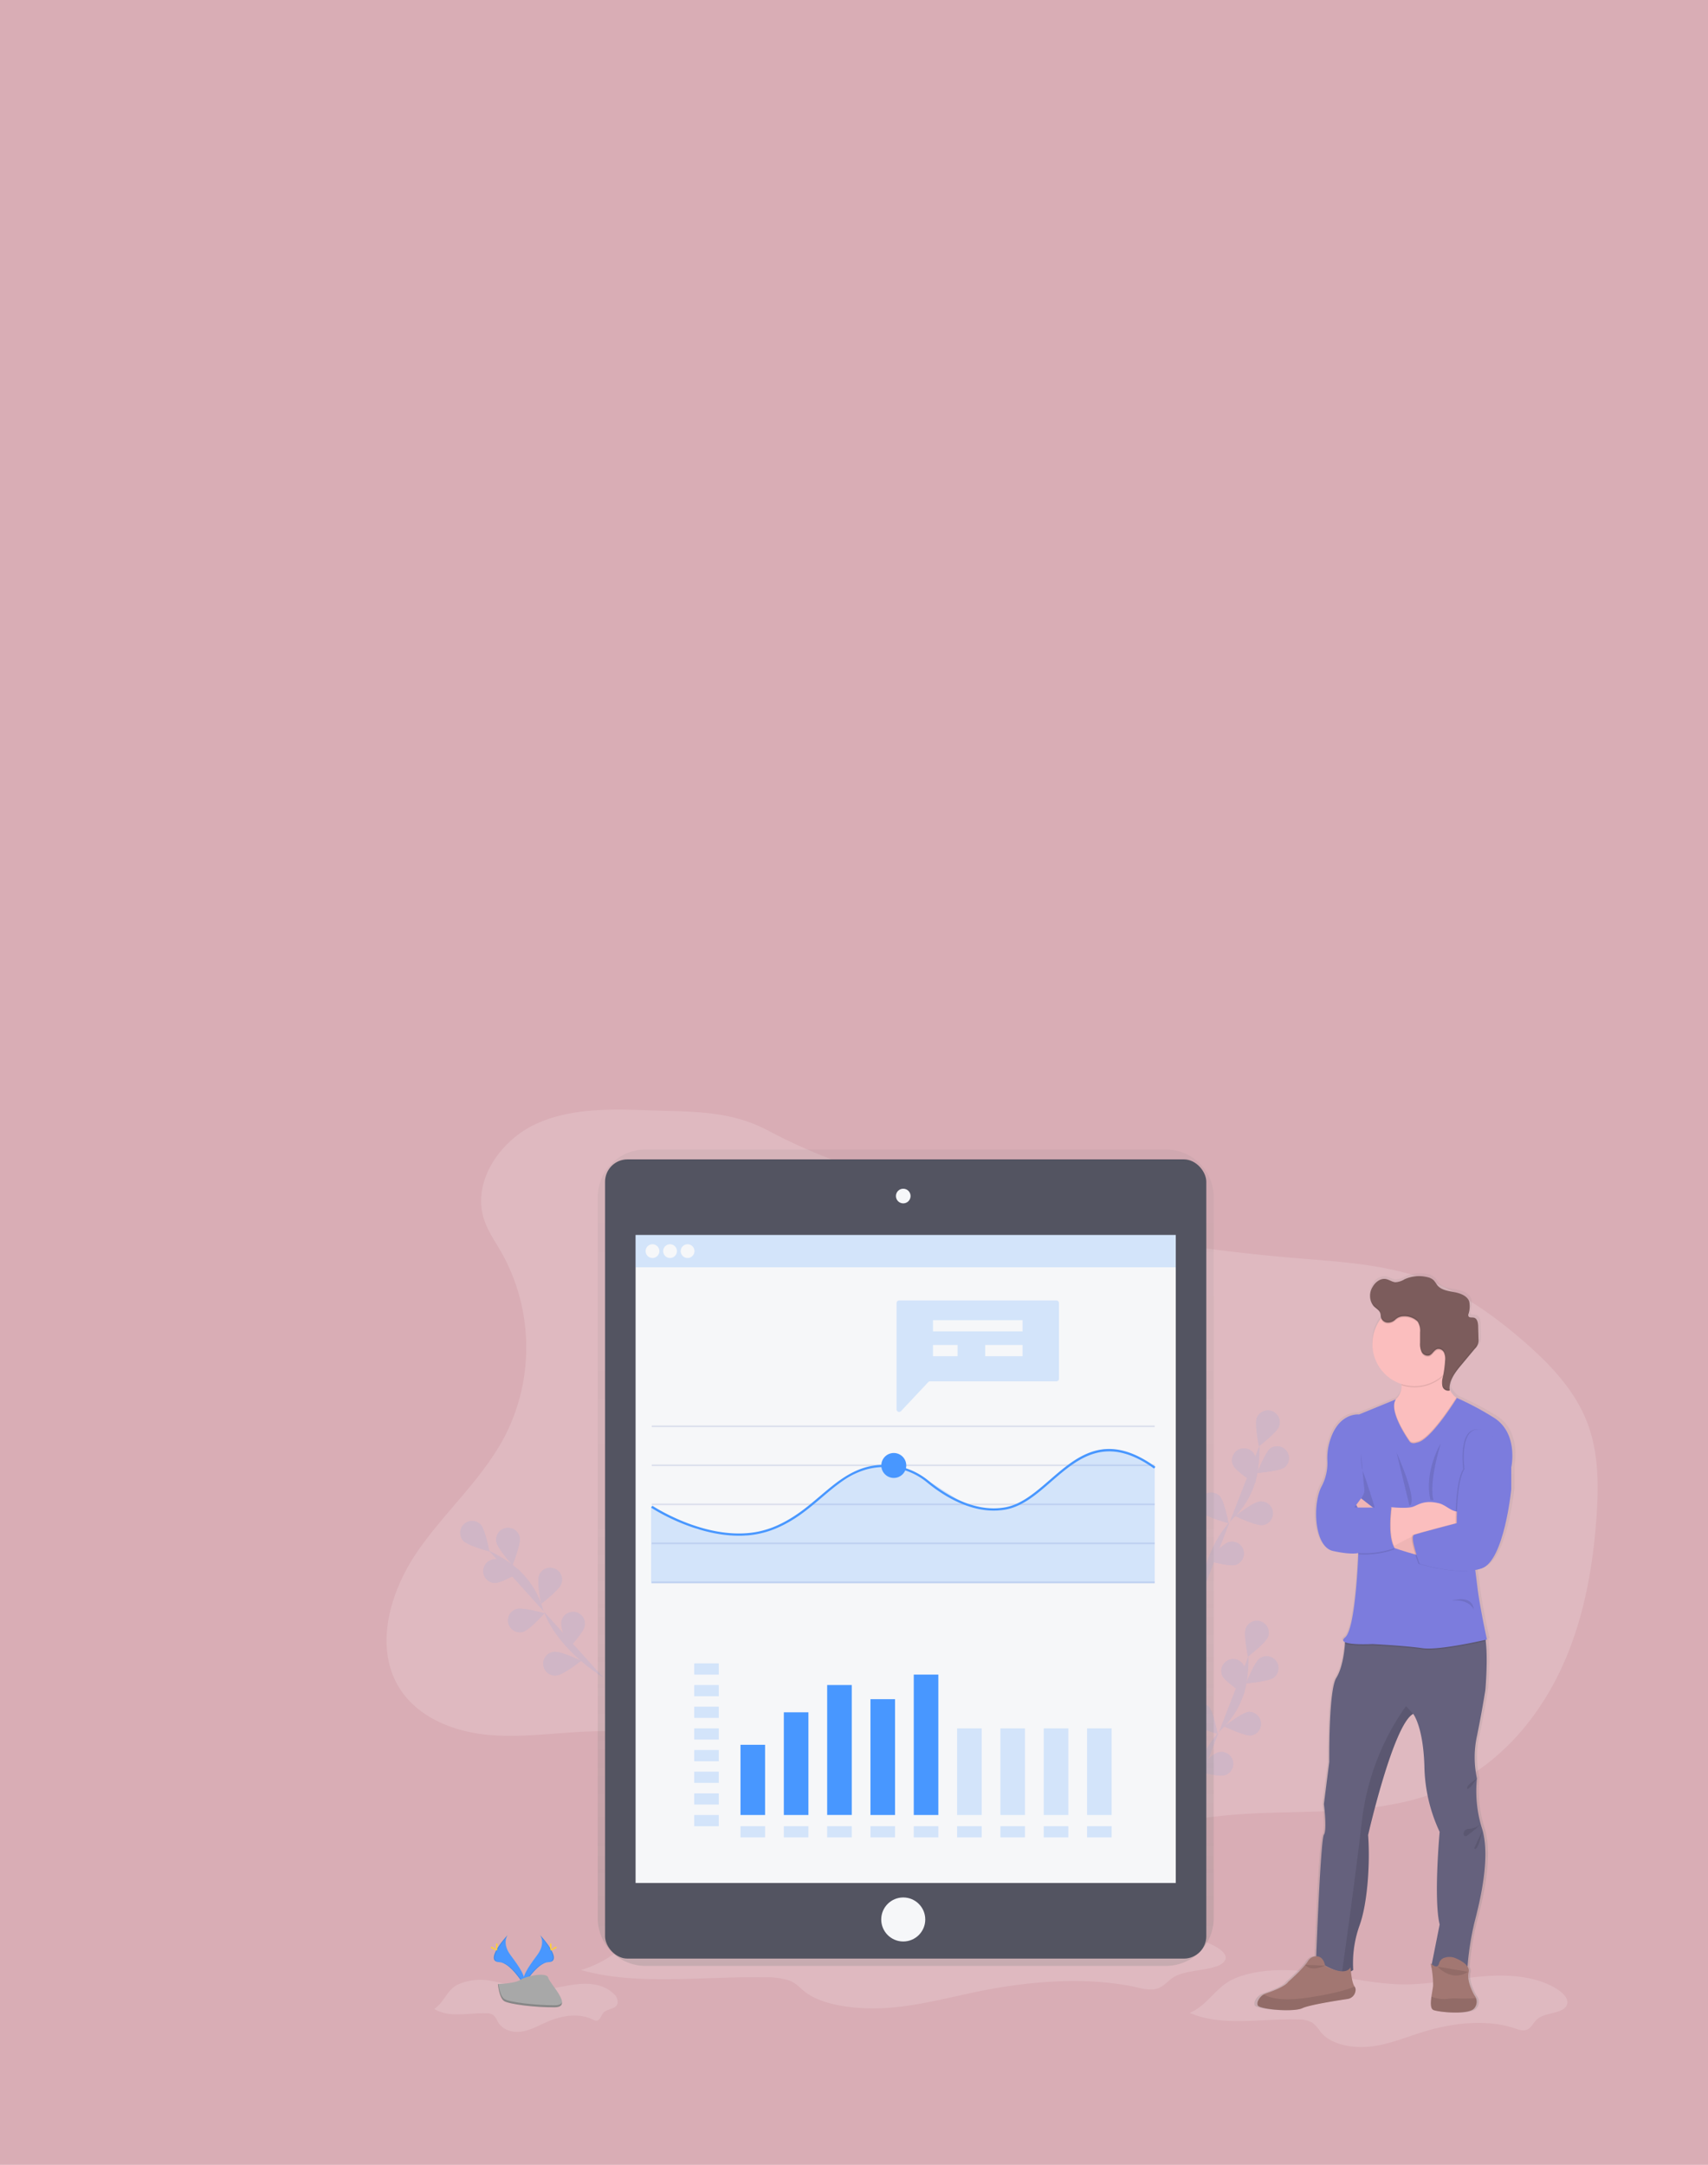 <svg id="레이어_1" data-name="레이어 1" xmlns="http://www.w3.org/2000/svg" xmlns:xlink="http://www.w3.org/1999/xlink" viewBox="0 0 471 597"><defs><style>.cls-1{fill:#d9adb5;}.cls-2,.cls-5{fill:#fff;opacity:0.15;}.cls-14,.cls-3{opacity:0.1;}.cls-4{fill:#4897ff;}.cls-14,.cls-17,.cls-21,.cls-5{isolation:isolate;}.cls-6{fill:url(#무제_그라디언트_2);}.cls-7{fill:#535461;}.cls-8{fill:#f6f7f9;}.cls-21,.cls-9{opacity:0.2;}.cls-10{fill:#dce0ed;}.cls-11{fill:url(#무제_그라디언트_2-2);}.cls-12{fill:#65617d;}.cls-13{fill:#a27772;}.cls-15{fill:#fbbebe;}.cls-16{fill:#7c7cdd;}.cls-17{opacity:0.05;}.cls-18{fill:#7c5c5c;}.cls-19{fill:#ffd037;}.cls-20{fill:#a8a8a8;}</style><linearGradient id="무제_그라디언트_2" x1="309.28" y1="-349.78" x2="309.28" y2="-124.68" gradientTransform="matrix(1, 0, 0, -1, -59.52, 192.35)" gradientUnits="userSpaceOnUse"><stop offset="0" stop-color="gray" stop-opacity="0.25"/><stop offset="0.54" stop-color="gray" stop-opacity="0.12"/><stop offset="1" stop-color="gray" stop-opacity="0.1"/></linearGradient><linearGradient id="무제_그라디언트_2-2" x1="441.41" y1="-362.66" x2="441.41" y2="-158.83" xlink:href="#무제_그라디언트_2"/></defs><rect class="cls-1" width="471" height="597"/><path class="cls-2" d="M179.09,306.2c-10.74-.39-22-.67-31.66,3.93s-17.22,15.76-14,26c1.06,3.34,3.13,6.25,4.88,9.3a53.63,53.63,0,0,1,1,50.45c-6.23,12-16.79,21.1-24.39,32.27s-11.91,26.63-4.44,37.88c5.12,7.7,14.62,11.45,23.82,12.36s18.46-.52,27.7-.89a119.36,119.36,0,0,1,52.39,9.91c22.7,9.95,42.26,27,66.16,33.55a20,20,0,0,0,8.81.89c5.2-1,9-5.25,13.06-8.65,13-10.77,31-12.78,47.91-13.29s34.47-.11,49.73-7.36c13.33-6.33,23.59-18.11,30-31.41s9.15-28.08,10.19-42.8c.62-8.76.6-17.81-2.54-26-3.52-9.22-10.67-16.56-18.17-23-7.83-6.71-16.37-12.79-26-16.41-11.56-4.33-24.1-4.95-36.4-6a501.5,501.5,0,0,1-74.87-12c-23.36-5.59-49-11.69-70.29-23.07C201.31,306.18,191.13,306.63,179.09,306.2Z"/><g class="cls-3"><path class="cls-4" d="M327.21,500.52s1.09-15.32,9.72-23.68a23.25,23.25,0,0,0,6.87-13,39.68,39.68,0,0,0,.47-7.14"/><path class="cls-4" d="M349.67,451.38c-.63,1.69-5.53,5.45-5.53,5.45s-1.24-6.05-.6-7.74a3.27,3.27,0,0,1,6.13,2.29Z"/><path class="cls-4" d="M351.23,462.64c-1.45,1.08-7.6,1.58-7.6,1.58s2.25-5.75,3.7-6.83a3.27,3.27,0,0,1,3.9,5.25Z"/><path class="cls-4" d="M345,478.58c-1.8.19-7.37-2.48-7.37-2.48s4.85-3.82,6.65-4a3.27,3.27,0,0,1,.72,6.49Z"/><path class="cls-4" d="M337.61,489.57c-1.73.5-7.67-1.2-7.67-1.2s4.13-4.59,5.87-5.08a3.27,3.27,0,1,1,2,6.23l-.18.05Z"/><path class="cls-4" d="M337.07,462.14c.77,1.63,6,5,6,5s.72-6.14-.06-7.77a3.27,3.27,0,0,0-5.91,2.8Z"/><path class="cls-4" d="M328.57,475.11c1.23,1.33,7.18,3,7.18,3s-1.15-6.07-2.38-7.4a3.27,3.27,0,0,0-4.8,4.44Z"/><path class="cls-4" d="M322,488.85c1,1.52,6.58,4.13,6.58,4.13s-.11-6.18-1.09-7.69a3.27,3.27,0,0,0-5.49,3.56Z"/><path class="cls-4" d="M349.67,451.38c-.63,1.69-5.53,5.45-5.53,5.45s-1.24-6.05-.6-7.74a3.27,3.27,0,0,1,6.13,2.29Z"/><path class="cls-4" d="M351.23,462.64c-1.45,1.08-7.6,1.58-7.6,1.58s2.25-5.75,3.7-6.83a3.27,3.27,0,0,1,3.9,5.25Z"/><path class="cls-4" d="M345,478.58c-1.8.19-7.37-2.48-7.37-2.48s4.85-3.82,6.65-4a3.27,3.27,0,0,1,.72,6.49Z"/><path class="cls-4" d="M337.61,489.57c-1.73.5-7.67-1.2-7.67-1.2s4.13-4.59,5.87-5.08a3.27,3.27,0,1,1,2,6.23l-.18.05Z"/><path class="cls-4" d="M337.07,462.14c.77,1.63,6,5,6,5s.72-6.14-.06-7.77a3.27,3.27,0,0,0-5.91,2.8Z"/><path class="cls-4" d="M328.57,475.11c1.23,1.33,7.18,3,7.18,3s-1.15-6.07-2.38-7.4a3.27,3.27,0,0,0-4.8,4.44Z"/><path class="cls-4" d="M322,488.85c1,1.52,6.58,4.13,6.58,4.13s-.11-6.18-1.09-7.69a3.27,3.27,0,0,0-5.49,3.56Z"/></g><g class="cls-3"><path class="cls-4" d="M330.23,442.52s1.1-15.33,9.72-23.69a23.26,23.26,0,0,0,6.88-13,38.77,38.77,0,0,0,.46-7.14"/><path class="cls-4" d="M352.7,393.37c-.62,1.69-5.53,5.45-5.53,5.45s-1.24-6.05-.6-7.74a3.27,3.27,0,0,1,6.13,2.29Z"/><path class="cls-4" d="M354.27,404.63c-1.45,1.08-7.61,1.57-7.61,1.57s2.26-5.74,3.71-6.82a3.27,3.27,0,0,1,4,5.15Z"/><path class="cls-4" d="M348.05,420.57c-1.79.19-7.36-2.48-7.36-2.48s4.85-3.82,6.65-4a3.27,3.27,0,1,1,.83,6.49h-.12Z"/><path class="cls-4" d="M340.64,431.56c-1.73.5-7.67-1.2-7.67-1.2s4.13-4.59,5.87-5.09a3.27,3.27,0,0,1,1.8,6.29Z"/><path class="cls-4" d="M340.1,404.13c.77,1.63,6,5,6,5s.71-6.14-.06-7.77a3.27,3.27,0,0,0-6,2.68l.06.12Z"/><path class="cls-4" d="M331.59,417.1c1.24,1.33,7.19,2.95,7.19,2.95s-1.16-6.06-2.38-7.39a3.27,3.27,0,0,0-4.81,4.44Z"/><path class="cls-4" d="M325.06,430.84c1,1.52,6.58,4.13,6.58,4.13s-.11-6.18-1.1-7.69a3.27,3.27,0,1,0-5.58,3.41,1.3,1.3,0,0,0,.1.15Z"/><path class="cls-4" d="M352.7,393.37c-.62,1.69-5.53,5.45-5.53,5.45s-1.24-6.05-.6-7.74a3.27,3.27,0,0,1,6.13,2.29Z"/><path class="cls-4" d="M354.27,404.63c-1.45,1.08-7.61,1.57-7.61,1.57s2.26-5.74,3.71-6.82a3.27,3.27,0,0,1,4,5.15Z"/><path class="cls-4" d="M348.05,420.57c-1.79.19-7.36-2.48-7.36-2.48s4.85-3.82,6.65-4a3.27,3.27,0,1,1,.83,6.49h-.12Z"/><path class="cls-4" d="M340.64,431.56c-1.73.5-7.67-1.2-7.67-1.2s4.13-4.59,5.87-5.09a3.27,3.27,0,0,1,1.8,6.29Z"/><path class="cls-4" d="M340.1,404.13c.77,1.63,6,5,6,5s.71-6.14-.06-7.77a3.27,3.27,0,0,0-6,2.68l.06.12Z"/><path class="cls-4" d="M331.59,417.1c1.24,1.33,7.19,2.95,7.19,2.95s-1.16-6.06-2.38-7.39a3.27,3.27,0,0,0-4.81,4.44Z"/><path class="cls-4" d="M325.06,430.84c1,1.52,6.58,4.13,6.58,4.13s-.11-6.18-1.1-7.69a3.27,3.27,0,1,0-5.58,3.41,1.3,1.3,0,0,0,.1.15Z"/></g><g class="cls-3"><path class="cls-4" d="M166.36,462.59s-13.2-7.86-16.79-19.31a23.26,23.26,0,0,0-8.54-12,38.64,38.64,0,0,0-6.18-3.63"/><path class="cls-4" d="M132.55,420.44c1.24,1.32,2.39,7.39,2.39,7.39s-6-1.62-7.19-2.95a3.27,3.27,0,0,1,4.8-4.44Z"/><path class="cls-4" d="M143.32,424.12c.3,1.78-2,7.5-2,7.5s-4.12-4.6-4.43-6.38a3.27,3.27,0,1,1,6.42-1.28Z"/><path class="cls-4" d="M154.76,436.81c-.62,1.7-5.53,5.46-5.53,5.46s-1.23-6-.6-7.74a3.27,3.27,0,0,1,6.19,2.11l-.06.17Z"/><path class="cls-4" d="M161.25,448.38c-.33,1.77-4.52,6.33-4.52,6.33s-2.24-5.76-1.91-7.53a3.27,3.27,0,0,1,6.43,1.21h0Z"/><path class="cls-4" d="M136.5,436.53c1.81,0,7.12-3.09,7.12-3.09s-5.16-3.4-7-3.44a3.27,3.27,0,0,0-.16,6.54Z"/><path class="cls-4" d="M144.26,450c1.74-.5,5.87-5.09,5.87-5.09s-5.93-1.7-7.67-1.2a3.27,3.27,0,0,0,1.81,6.29Z"/><path class="cls-4" d="M153.6,462c1.8-.2,6.64-4,6.64-4s-5.56-2.67-7.36-2.47a3.27,3.27,0,0,0,.36,6.53Z"/><path class="cls-4" d="M132.55,420.44c1.24,1.32,2.39,7.39,2.39,7.39s-6-1.62-7.19-2.95a3.27,3.27,0,0,1,4.8-4.44Z"/><path class="cls-4" d="M143.32,424.12c.3,1.78-2,7.5-2,7.5s-4.12-4.6-4.43-6.38a3.27,3.27,0,1,1,6.42-1.28Z"/><path class="cls-4" d="M154.76,436.81c-.62,1.7-5.53,5.46-5.53,5.46s-1.23-6-.6-7.74a3.27,3.27,0,0,1,6.19,2.11l-.06.17Z"/><path class="cls-4" d="M161.25,448.38c-.33,1.77-4.52,6.33-4.52,6.33s-2.24-5.76-1.91-7.53a3.27,3.27,0,0,1,6.43,1.21h0Z"/><path class="cls-4" d="M136.5,436.53c1.81,0,7.12-3.09,7.12-3.09s-5.16-3.4-7-3.44a3.27,3.27,0,0,0-.16,6.54Z"/><path class="cls-4" d="M144.26,450c1.74-.5,5.87-5.09,5.87-5.09s-5.93-1.7-7.67-1.2a3.27,3.27,0,0,0,1.81,6.29Z"/><path class="cls-4" d="M153.6,462c1.8-.2,6.64-4,6.64-4s-5.56-2.67-7.36-2.47a3.27,3.27,0,0,0,.36,6.53Z"/></g><path class="cls-5" d="M328.09,555.1c8.87,3.86,19.69,1.51,29.75,1.79a8,8,0,0,1,3.94.82,10,10,0,0,1,2.41,2.67c2.82,3.44,8.6,4.54,13.65,4s9.68-2.52,14.45-4c8.24-2.54,17.65-3.7,25.78-.92a5.37,5.37,0,0,0,2.33.44c1.78-.22,2.31-2.07,3.56-3.13,2.25-1.9,7.13-1.38,8.12-3.89.58-1.47-.75-3-2.2-4-5.56-3.84-13.5-4.47-20.77-3.88s-14.42,2.23-21.72,2.23c-9.11,0-17.9-2.5-26.92-3.53-6.24-.71-13.05-.62-18.91,1.47C335.22,547.41,333.82,552.51,328.09,555.1Z"/><path class="cls-5" d="M160.24,543.27c15.14,4.36,33.62,1.7,50.79,2a20.19,20.19,0,0,1,6.73.93c1.89.76,2.81,2,4.11,3,4.81,3.89,14.67,5.14,23.29,4.48s16.53-2.84,24.67-4.51c14.06-2.87,30.14-4.18,44-1.05a13.18,13.18,0,0,0,4,.51c3-.26,3.94-2.34,6.07-3.54,3.84-2.16,12.18-1.56,13.86-4.4,1-1.66-1.28-3.37-3.76-4.5-9.48-4.34-23-5.06-35.45-4.39s-24.6,2.52-37.07,2.53c-15.54,0-30.55-2.84-45.94-4-10.66-.8-22.29-.7-32.28,1.67C172.42,534.59,170,540.34,160.24,543.27Z"/><path class="cls-5" d="M119.73,554c4.32,2.6,9.57,1,14.47,1.2a3.17,3.17,0,0,1,1.92.55,6.48,6.48,0,0,1,1.17,1.81c1.37,2.32,4.18,3.07,6.64,2.67s4.71-1.7,7-2.69c4-1.72,8.59-2.5,12.54-.62a1.93,1.93,0,0,0,1.14.31c.87-.15,1.13-1.4,1.73-2.11,1.09-1.28,3.47-.93,3.95-2.63a2.89,2.89,0,0,0-1.07-2.68c-2.7-2.6-6.57-3-10.11-2.62s-7,1.48-10.56,1.48c-4.43,0-8.71-1.69-13.1-2.39a15.31,15.31,0,0,0-9.2,1C123.2,548.77,122.52,552.21,119.73,554Z"/><path class="cls-6" d="M321.52,317H178a13.13,13.13,0,0,0-13.16,13.12h0V529A13.14,13.14,0,0,0,178,542.13H321.52A13.14,13.14,0,0,0,334.69,529h0V330.15A13.14,13.14,0,0,0,321.53,317Z"/><rect class="cls-7" x="166.85" y="319.72" width="165.8" height="220.4" rx="6.18"/><rect class="cls-8" x="175.27" y="340.57" width="148.96" height="178.7"/><circle class="cls-8" cx="249.08" cy="329.83" r="2.02"/><circle class="cls-8" cx="249.08" cy="529.33" r="6.07"/><g class="cls-9"><rect class="cls-4" x="175.27" y="340.57" width="148.96" height="8.91"/></g><circle class="cls-8" cx="179.93" cy="345.02" r="1.9"/><circle class="cls-8" cx="184.77" cy="345.02" r="1.9"/><circle class="cls-8" cx="189.61" cy="345.02" r="1.9"/><rect class="cls-10" x="179.72" y="393.1" width="138.71" height="0.46"/><rect class="cls-10" x="179.72" y="403.86" width="138.71" height="0.46"/><rect class="cls-10" x="179.72" y="414.62" width="138.71" height="0.46"/><rect class="cls-10" x="179.72" y="425.38" width="138.71" height="0.46"/><rect class="cls-10" x="179.72" y="436.14" width="138.71" height="0.46"/><g class="cls-9"><polygon class="cls-4" points="318.43 436.61 179.55 436.61 179.55 415.44 192.29 421.72 205.47 423.51 217.04 420.02 230.99 409.2 238.01 405.15 243.14 404.16 248.05 404.42 256.12 408.41 267.1 415.4 275.71 416.51 282.54 414.15 297.01 402.3 304.4 399.67 312.13 400.86 318.43 404.5 318.43 436.61"/></g><path class="cls-4" d="M203.76,423.5c-12.51,0-24.07-7.64-24.21-7.74l.35-.52c.17.12,18,11.89,33.08,6,5.51-2.17,9.43-5.5,13.23-8.73,4-3.38,7.7-6.56,12.81-7.95a19.17,19.17,0,0,1,17.1,3.84c4.16,3.42,12.43,8.9,21.17,7.26,4.45-.84,8.21-4.09,12.18-7.53,7.62-6.61,15.51-13.44,29.14-3.64l-.36.5c-13.24-9.51-20.93-2.84-28.37,3.6-4,3.5-7.86,6.8-12.48,7.68-9,1.68-17.43-3.91-21.67-7.39a18.57,18.57,0,0,0-16.55-3.72c-5,1.34-8.65,4.49-12.57,7.82s-7.8,6.64-13.41,8.83A25.77,25.77,0,0,1,203.76,423.5Z"/><circle class="cls-4" cx="246.47" cy="404.13" r="3.44"/><g class="cls-9"><path class="cls-4" d="M291.32,358.63H247.94a.71.71,0,0,0-.7.71h0v29.33a.7.7,0,0,0,.7.7.73.73,0,0,0,.52-.22l7.51-8a.73.73,0,0,1,.52-.22h34.83a.7.7,0,0,0,.7-.7h0V359.33A.7.7,0,0,0,291.32,358.63Z"/></g><rect class="cls-8" x="257.28" y="364.06" width="24.7" height="3.09"/><rect class="cls-8" x="257.28" y="370.91" width="6.78" height="3.09"/><g class="cls-9"><rect class="cls-4" x="191.44" y="458.71" width="6.78" height="3.09"/></g><g class="cls-9"><rect class="cls-4" x="191.44" y="464.68" width="6.78" height="3.09"/></g><g class="cls-9"><rect class="cls-4" x="191.44" y="470.65" width="6.78" height="3.09"/></g><g class="cls-9"><rect class="cls-4" x="191.44" y="476.63" width="6.78" height="3.09"/></g><g class="cls-9"><rect class="cls-4" x="191.44" y="482.6" width="6.78" height="3.09"/></g><g class="cls-9"><rect class="cls-4" x="191.44" y="488.57" width="6.78" height="3.09"/></g><g class="cls-9"><rect class="cls-4" x="191.44" y="494.55" width="6.78" height="3.09"/></g><g class="cls-9"><rect class="cls-4" x="191.44" y="500.52" width="6.78" height="3.09"/></g><g class="cls-9"><rect class="cls-4" x="204.2" y="503.61" width="6.78" height="3.09"/></g><g class="cls-9"><rect class="cls-4" x="216.15" y="503.61" width="6.78" height="3.09"/></g><g class="cls-9"><rect class="cls-4" x="228.1" y="503.61" width="6.78" height="3.09"/></g><g class="cls-9"><rect class="cls-4" x="240.04" y="503.61" width="6.78" height="3.09"/></g><g class="cls-9"><rect class="cls-4" x="251.98" y="503.61" width="6.78" height="3.09"/></g><g class="cls-9"><rect class="cls-4" x="263.93" y="503.61" width="6.78" height="3.09"/></g><g class="cls-9"><rect class="cls-4" x="275.87" y="503.61" width="6.78" height="3.09"/></g><g class="cls-9"><rect class="cls-4" x="287.82" y="503.61" width="6.78" height="3.09"/></g><g class="cls-9"><rect class="cls-4" x="299.77" y="503.61" width="6.78" height="3.09"/></g><rect class="cls-8" x="271.68" y="370.91" width="10.3" height="3.09"/><rect class="cls-4" x="204.2" y="481.16" width="6.78" height="19.36"/><rect class="cls-4" x="216.15" y="472.2" width="6.78" height="28.32"/><rect class="cls-4" x="228.1" y="464.68" width="6.78" height="35.83"/><rect class="cls-4" x="240.04" y="468.58" width="6.78" height="31.94"/><rect class="cls-4" x="251.98" y="461.8" width="6.78" height="38.72"/><g class="cls-9"><rect class="cls-4" x="263.93" y="476.63" width="6.78" height="23.89"/></g><g class="cls-9"><rect class="cls-4" x="275.87" y="476.63" width="6.78" height="23.89"/></g><g class="cls-9"><rect class="cls-4" x="287.82" y="476.63" width="6.78" height="23.89"/></g><g class="cls-9"><rect class="cls-4" x="299.77" y="476.63" width="6.78" height="23.89"/></g><path class="cls-11" d="M412.35,390.19a84.51,84.51,0,0,0-10.14-5.28l-.15-.11a6.14,6.14,0,0,1-1.85-2.34V382c.12-2.24,1.71-4.27,3.22-6.05l3.86-4.54a4.35,4.35,0,0,0,1-1.58,3.45,3.45,0,0,0,.11-1v-.4c0-1.13-.05-2.26-.09-3.4,0-1-.3-2.22-1.28-2.43-.51-.1-1.19.08-1.46-.36a.84.84,0,0,1-.07-.58v0a12.19,12.19,0,0,0,.37-2.32,3.15,3.15,0,0,0-.16-1.18c-.57-1.63-2.54-2.3-4.28-2.61s-3.68-.58-4.77-1.94a15.47,15.47,0,0,0-.95-1.3,3.74,3.74,0,0,0-1.78-.88,10,10,0,0,0-6.46.56,5.8,5.8,0,0,1-2.6.83c-.92-.06-1.78-.72-2.72-.88a3.88,3.88,0,0,0-3.74,2.18,5.23,5.23,0,0,0-.69,2.59v.15h0a3.71,3.71,0,0,0,1,2.63c.66.69,1.64,1.16,1.91,2.05.11.37.08.76.18,1.13a.34.34,0,0,0,0,.14l0,.07a11.42,11.42,0,0,0-2.43,7.06,11.73,11.73,0,0,0,8.23,11.11v.34a5,5,0,0,1-1.6,3.89L374.6,389.5s-6.27-.74-8.53,8.42a15.16,15.16,0,0,0-.39,4.65,13.65,13.65,0,0,1-1.72,7c-2.57,5-2,16.6,3.27,17.74,5,1.08,6.91.62,7.11.58v.2c-.08,2.16-.87,20.88-3.73,23.15-.79.61-.65,1.05,0,1.33,0,0,0,.12,0,.34-.09,1.37-.53,6.58-2.45,9.54-2.22,3.43-2,23.24-2,23.24l-1.5,11.69s.93,7.21,0,8.47-1.94,27.8-2.16,33.58h-.1a2.8,2.8,0,0,0-2.24,1.37c-1.24,2-5.53,5.68-5.53,5.68-.93,1.32-4.39,2.59-6.21,3.19a3.73,3.73,0,0,0-.71.31,3.66,3.66,0,0,0-1.56,1.65A1.8,1.8,0,0,0,346,553c.47,1.14,10.17,1.94,12.62.8,1.93-.91,9.58-2.09,12.75-2.55a2.62,2.62,0,0,0,2.27-2.27,1.51,1.51,0,0,0-.31-1.14h0c-.62-.75-.93-2.8-1.06-4.15a2.42,2.42,0,0,0,.71-.42A30.35,30.35,0,0,1,374.72,531c2.33-6.18,3-17.63,2.47-25.07,0,0,7.13-30.68,12.74-33.54h0c.08.11,2.81,3.6,3.15,14.42a43.68,43.68,0,0,0,4.33,18.2s-1.76,18.66,0,25.64l-2.3,11a2.83,2.83,0,0,1-.27-.25s.06.31.16.79l-.05.24.1,0a22.12,22.12,0,0,1,.49,5.19c-.1.8-.31,1.9-.47,3-.24,1.7-.31,3.34.58,3.71,1.46.59,10.05,1.39,11.51-.5a2.7,2.7,0,0,0,.43-2.83,2.86,2.86,0,0,0-.43-.71s-2.28-3.73-1.63-6.36a2,2,0,0,0-.27-1.51,75.57,75.57,0,0,1,2-12.34c1.46-5.51,4.55-17.58,2.28-25.52h0c-.09-.31-.19-.62-.29-.93a34.27,34.27,0,0,1-1.29-13.39,27.38,27.38,0,0,1,0-11.68c1.41-6.41,2.39-12.71,2.39-12.71s.77-8.46.1-13.66l-.05-.33.37-.08s-2-8.82-2.69-14.42c-.16-1.33-.38-3-.62-4.8a11.34,11.34,0,0,0,1.91-.47c6.29-2.18,8.27-21.87,8.27-21.87V404S419.71,394.42,412.35,390.19Zm-47,152L365,542h0Z"/><path class="cls-12" d="M408.54,503.8c2.73,7.87-.46,20.64-1.94,26.34a78.94,78.94,0,0,0-1.94,12.55,26.23,26.23,0,0,1-10-.23L397,530.72c-1.71-7,0-25.55,0-25.55A44.41,44.41,0,0,1,392.79,487c-.33-10.78-3-14.27-3.09-14.37h0c-5.47,2.85-12.43,33.42-12.43,33.42.57,7.41-.11,18.82-2.39,25a30.89,30.89,0,0,0-1.72,12.21,3.76,3.76,0,0,1-3.1.59c-3.25-.54-7.14-3.34-7.14-3.34s1.23-33.31,2.16-34.57,0-8.44,0-8.44l1.48-11.63s-.23-19.74,1.94-23.17c1.87-3,2.3-8.15,2.39-9.51,0-.22,0-.34,0-.34l3.3-3.95s31.95-2.4,34.34,0a6.84,6.84,0,0,1,1.17,3.6c.66,5.18-.1,13.62-.1,13.62s-1,6.27-2.32,12.66a27.52,27.52,0,0,0,0,11.64A34.68,34.68,0,0,0,408.54,503.8Z"/><path class="cls-13" d="M406.54,553.82c-1.43,1.88-9.81,1.08-11.24.49-.87-.36-.8-2-.57-3.69.15-1.07.37-2.16.46-3a27.24,27.24,0,0,0-.68-6.22s1.88,2,2.33,0a2.2,2.2,0,0,1,1.63-1.55,4.31,4.31,0,0,1,3,.19c1.48.64,4,2,3.51,3.87-.61,2.62,1.6,6.33,1.6,6.33a2.85,2.85,0,0,1,.41.72A2.75,2.75,0,0,1,406.54,553.82Z"/><path class="cls-14" d="M406.54,553.82c-1.43,1.88-9.81,1.08-11.24.49-.87-.36-.8-2-.57-3.69a9.56,9.56,0,0,0,5,.54,15.22,15.22,0,0,1,1.79-.06A41.14,41.14,0,0,0,407,551,2.75,2.75,0,0,1,406.54,553.82Z"/><path class="cls-14" d="M377.28,506.08c.57,7.41-.11,18.82-2.39,25a30.86,30.86,0,0,0-1.72,12.2,3.73,3.73,0,0,1-3.1.6c.69-4.82,3.62-25.54,5.51-41.92a68.46,68.46,0,0,1,12.14-31.48l2,2.2C384.23,475.5,377.28,506.08,377.28,506.08Z"/><path class="cls-15" d="M403.12,386.19l-1.4,6.84L394.9,404.5l-8.41-3.6s-11.43-12-4.25-13.68a6.37,6.37,0,0,0,2.39-1.07,4.9,4.9,0,0,0,1.85-4.12,12.88,12.88,0,0,0-1.17-4.91L400,372.49a23.6,23.6,0,0,0-1.06,6c-.11,4,1.38,6,2.6,6.92A4.53,4.53,0,0,0,403.12,386.19Z"/><path class="cls-14" d="M400,372.5a23.68,23.68,0,0,0-1.06,6,10.51,10.51,0,0,1-.85.91A11.65,11.65,0,0,1,386.49,382a12.88,12.88,0,0,0-1.17-4.91Z"/><path class="cls-15" d="M401.72,370.62A11.63,11.63,0,1,1,390.09,359h0a11.58,11.58,0,0,1,11.62,11.55Z"/><path class="cls-14" d="M403.12,386.19l-1.4,6.84L394.9,404.5l-8.41-3.6s-11.43-12-4.25-13.68a6.37,6.37,0,0,0,2.39-1.07c-1.3,3.57,4.06,11,4.06,11,.62.93,2.05.34,2.05.34,3.45-.52,9.8-10.44,10.84-12.09A4.44,4.44,0,0,0,403.12,386.19Z"/><path class="cls-14" d="M409.7,452.54c-2,.46-13.23,2.95-17.48,2.33-4.67-.69-13.77-1.14-13.77-1.14s-5.79.3-7.57-.5a2.3,2.3,0,0,1,0-.34l3.3-4s31.94-2.39,34.34,0A6.77,6.77,0,0,1,409.7,452.54Z"/><path class="cls-16" d="M388.69,397.48s-6-8.34-3.75-11.58l-10.17,4.17s-6.12-.74-8.34,8.39a16,16,0,0,0-.38,4.63,13.8,13.8,0,0,1-1.67,6.94c-2.52,5-1.94,16.54,3.19,17.68s7,.57,7,.57-.69,20.88-3.65,23.27,7.56,1.83,7.56,1.83,9.09.45,13.77,1.14,17.79-2.4,17.79-2.4-1.94-8.78-2.62-14.37-2.28-17.49-2.28-17.49l11.64-15.76s2.05-9.52-5.14-13.74a80.56,80.56,0,0,0-9.88-5.25s-7.21,11.74-11,12.31C390.74,397.82,389.31,398.4,388.69,397.48Z"/><path class="cls-14" d="M375.34,400.79s-.11,3.77.57,5.25,3.2,9.7,3.2,9.7H373.4s3.09-3.31,2.85-4.91S375.34,400.79,375.34,400.79Z"/><path class="cls-15" d="M392.23,429.19s-12.6-3.08-13.78-5.7S374,415,374,415l1.33-1.8L381.5,418s7.3,5.82,10.72,6.39S392.23,429.19,392.23,429.19Z"/><path class="cls-17" d="M392.23,429.19s-12.6-3.08-13.78-5.7S374,415,374,415l1.33-1.8L381.5,418s7.3,5.82,10.72,6.39S392.23,429.19,392.23,429.19Z"/><path class="cls-15" d="M403.12,414.37v6.83H402a31.87,31.87,0,0,0-15.51,4l-2.06,1.14-.55.31-3.54-8,3.31-3h.17c.81.08,4.31.37,5.79-.13s3.16-2,7.31-.93c2,.52,3.79,2.82,5.77,2.1Z"/><path class="cls-14" d="M414.12,401.93l2.29,2.57v6.21s-1.94,19.62-8.1,21.79-17.16-1.25-17.16-1.25-2.84-7.53-1.51-8,11.74-3.2,11.74-3.2-.15-11.51,2.13-14.94c0,0-1.48-10.72,3.65-10.94S414.12,401.93,414.12,401.93Z"/><path class="cls-16" d="M414.47,401.93l2.28,2.57v6.21s-1.93,19.62-8.11,21.79-17.16-1.25-17.16-1.25-2.84-7.53-1.51-8,11.74-3.2,11.74-3.2-.15-11.51,2.13-14.94c0,0-1.48-10.72,3.66-10.94S414.47,401.93,414.47,401.93Z"/><path class="cls-14" d="M398.53,375.56a4.39,4.39,0,0,0-.26-2.22,1.71,1.71,0,0,0-1.81-1c-1,.23-1.39,1.5-2.35,1.8A1.85,1.85,0,0,1,392,373a5.45,5.45,0,0,1-.4-2.47V367.7a4.72,4.72,0,0,0-.67-3,5.27,5.27,0,0,0-3.91-1.42,3.35,3.35,0,0,0-2.24.91,2.89,2.89,0,0,1-2.35.83,2,2,0,0,1-1.63-1.41v0a11.63,11.63,0,1,1,18.55,14,11.15,11.15,0,0,1-1.26,1.4A29,29,0,0,0,398.53,375.56Z"/><path class="cls-18" d="M382.47,364.7a2,2,0,0,1-1.64-1.42c-.1-.37-.07-.76-.18-1.13-.27-.89-1.24-1.36-1.85-2a4.56,4.56,0,0,1-.29-5.25c.73-1.32,2.16-2.44,3.64-2.18.93.16,1.73.82,2.66.88a5.42,5.42,0,0,0,2.54-.83,9.65,9.65,0,0,1,6.31-.56,3.62,3.62,0,0,1,1.73.88,12.87,12.87,0,0,1,.93,1.3c1.07,1.36,3,1.62,4.67,1.93s3.61,1,4.17,2.6a7,7,0,0,1-.2,3.38.94.94,0,0,0,0,.7c.26.44.93.26,1.43.36,1,.2,1.21,1.44,1.23,2.42s.07,2.25.09,3.38a3.31,3.31,0,0,1-1.07,2.82l-3.76,4.52c-1.67,2-3.45,4.35-3.11,6.94a1.61,1.61,0,0,1-2-1.16,5.23,5.23,0,0,1,.12-2.57,30.49,30.49,0,0,0,.6-4.45,4.48,4.48,0,0,0-.26-2.22,1.69,1.69,0,0,0-1.81-1.05c-1,.23-1.4,1.5-2.35,1.8a1.85,1.85,0,0,1-2.07-1.07,5.32,5.32,0,0,1-.4-2.47v-2.86a4.72,4.72,0,0,0-.68-3,5.22,5.22,0,0,0-3.91-1.42,3.3,3.3,0,0,0-2.23.9A2.91,2.91,0,0,1,382.47,364.7Z"/><path class="cls-14" d="M385.1,400.51l3.57,14.67S391.48,415.16,385.1,400.51Z"/><path class="cls-14" d="M397.3,398.05s-4.68,7.66-2.85,15.58l.87.07S393.76,410,397.3,398.05Z"/><path class="cls-14" d="M400.27,441.4s5.74-1.9,6.16,2.51C406.43,443.91,405.34,440.89,400.27,441.4Z"/><path class="cls-14" d="M383.67,416.09s-1.14,8,.92,11.18a25,25,0,0,1-10,1.37l-.7-12.55Z"/><path class="cls-14" d="M384.45,426.36l-.55.3-3.54-8,3.31-3h.17C383.79,416.12,382.87,423,384.45,426.36Z"/><path class="cls-16" d="M383.67,415.73s-1.14,8,.92,11.18a25,25,0,0,1-10,1.37l-4-12.55Z"/><path class="cls-13" d="M373.8,549a2.58,2.58,0,0,1-2.21,2.26c-3.09.46-10.56,1.64-12.45,2.54-2.39,1.14-11.86.34-12.32-.8a1.78,1.78,0,0,1,.17-1.37,3.72,3.72,0,0,1,1.54-1.65,4.28,4.28,0,0,1,.69-.31c1.78-.59,5.15-1.85,6.06-3.18,0,0,4.2-3.67,5.39-5.66a2.75,2.75,0,0,1,2.2-1.36c1,0,2.11.45,2.56,2.64,0,0,5.48,3.13,7,.39,0,0,.23,4.2,1.13,5.35h0A1.49,1.49,0,0,1,373.8,549Z"/><path class="cls-14" d="M373.8,549a2.58,2.58,0,0,1-2.21,2.26c-3.09.46-10.56,1.64-12.45,2.54-2.39,1.14-11.86.34-12.32-.8a1.78,1.78,0,0,1,.17-1.37,3.72,3.72,0,0,1,1.54-1.65c1.55,1,5,2,12.51.85,7.19-1.12,10.75-2.22,12.48-3h0A1.55,1.55,0,0,1,373.8,549Z"/><g class="cls-3"><path d="M404.93,362.43v-.05a10.56,10.56,0,0,0,.35-2.6,16.12,16.12,0,0,1-.35,2.08A1.37,1.37,0,0,0,404.93,362.43Z"/><path d="M398.27,373.11a3.23,3.23,0,0,1,.28,1.3,3.92,3.92,0,0,0-.28-1.82,1.69,1.69,0,0,0-1.81-1c-1,.23-1.39,1.5-2.35,1.8a1.85,1.85,0,0,1-2.07-1.07,5.34,5.34,0,0,1-.4-2.47V367a4.72,4.72,0,0,0-.67-3,5.25,5.25,0,0,0-3.91-1.42,3.34,3.34,0,0,0-2.24.9,2.88,2.88,0,0,1-2.35.84,2,2,0,0,1-1.63-1.42c-.1-.37-.08-.76-.18-1.13-.27-.89-1.24-1.36-1.86-2a3.71,3.71,0,0,1-1-2.41,3.89,3.89,0,0,0,1,2.92c.65.68,1.6,1.15,1.86,2,.1.36.08.76.18,1.12a2,2,0,0,0,1.63,1.42,2.88,2.88,0,0,0,2.35-.83,3.3,3.3,0,0,1,2.24-.91,5.3,5.3,0,0,1,3.91,1.42,4.73,4.73,0,0,1,.67,3v2.86a5.14,5.14,0,0,0,.4,2.47,1.86,1.86,0,0,0,2.07,1.07c1-.31,1.38-1.57,2.35-1.8A1.7,1.7,0,0,1,398.27,373.11Z"/><path d="M407.65,370a4.36,4.36,0,0,1-1,1.56l-3.77,4.53c-1.58,1.91-3.26,4.11-3.14,6.54.11-2.23,1.67-4.26,3.14-6l3.77-4.52a4.49,4.49,0,0,0,1-1.57,4.69,4.69,0,0,0,.1-1.24A3.57,3.57,0,0,1,407.65,370Z"/><path d="M397.83,381.84a3.24,3.24,0,0,1-.12-.62,3,3,0,0,0,.12,1.12,1.61,1.61,0,0,0,2,1.16,4.21,4.21,0,0,1,0-.5A1.59,1.59,0,0,1,397.83,381.84Z"/></g><path class="cls-14" d="M359.91,541.82s1.19,2.1,5.51.25"/><path class="cls-14" d="M396.44,542.34s3.72,4.38,8.42,1.43"/><path class="cls-14" d="M407.28,490.45s-2.63,1.64-2.72,2.59,1.36-.69,1.36-.69Z"/><path class="cls-14" d="M408.33,503.06a5.52,5.52,0,0,1-3.24,1.27c-2,.08-1.81,2.65-.52,1.88A32.89,32.89,0,0,0,408.33,503.06Z"/><path class="cls-14" d="M408.82,504.71s-1.26,6.21-2.29,5"/><path class="cls-4" d="M148.92,533.59s1.7,2.22-.78,5.56-4.53,6.18-3.71,8.27c0,0,3.74-6.22,6.8-6.31S152.27,537.33,148.92,533.59Z"/><path class="cls-14" d="M148.92,533.59a2.55,2.55,0,0,1,.35.7c3,3.49,4.56,6.75,1.7,6.83-2.66.07-5.87,4.83-6.62,6l.09.27s3.74-6.22,6.8-6.31S152.27,537.33,148.92,533.59Z"/><path class="cls-19" d="M152.08,536.42c0,.78-.09,1.41-.2,1.41s-.2-.63-.2-1.41.12-.41.22-.41S152.08,535.64,152.08,536.42Z"/><path class="cls-19" d="M153.16,537.35c-.68.37-1.28.6-1.34.51s.47-.48,1.15-.85.42-.1.47,0S153.85,537,153.16,537.35Z"/><path class="cls-4" d="M140,533.59s-1.7,2.22.78,5.56,4.53,6.18,3.71,8.27c0,0-3.74-6.22-6.8-6.31S136.61,537.33,140,533.59Z"/><path class="cls-14" d="M140,533.59a2.7,2.7,0,0,0-.35.7c-3,3.49-4.55,6.75-1.7,6.83,2.67.07,5.87,4.83,6.62,6a1.43,1.43,0,0,1-.09.27s-3.74-6.22-6.8-6.31S136.61,537.33,140,533.59Z"/><path class="cls-19" d="M136.8,536.42c0,.78.09,1.41.2,1.41s.2-.63.2-1.41-.12-.41-.22-.41S136.8,535.64,136.8,536.42Z"/><path class="cls-19" d="M135.72,537.35c.69.37,1.28.6,1.34.51s-.47-.48-1.15-.85-.42-.1-.47,0S135,537,135.72,537.35Z"/><path class="cls-20" d="M137.34,547.14s4.75-.15,6.18-1.17,7.3-2.23,7.65-.6,7.13,8.12,1.78,8.17-12.45-.84-13.88-1.71S137.34,547.14,137.34,547.14Z"/><path class="cls-21" d="M153,553c-5.36,0-12.45-.83-13.87-1.71-1.09-.66-1.52-3-1.67-4.13h-.16s.31,3.83,1.73,4.7,8.52,1.75,13.87,1.7c1.55,0,2.09-.56,2.06-1.38C154.78,552.65,154.19,553,153,553Z"/></svg>